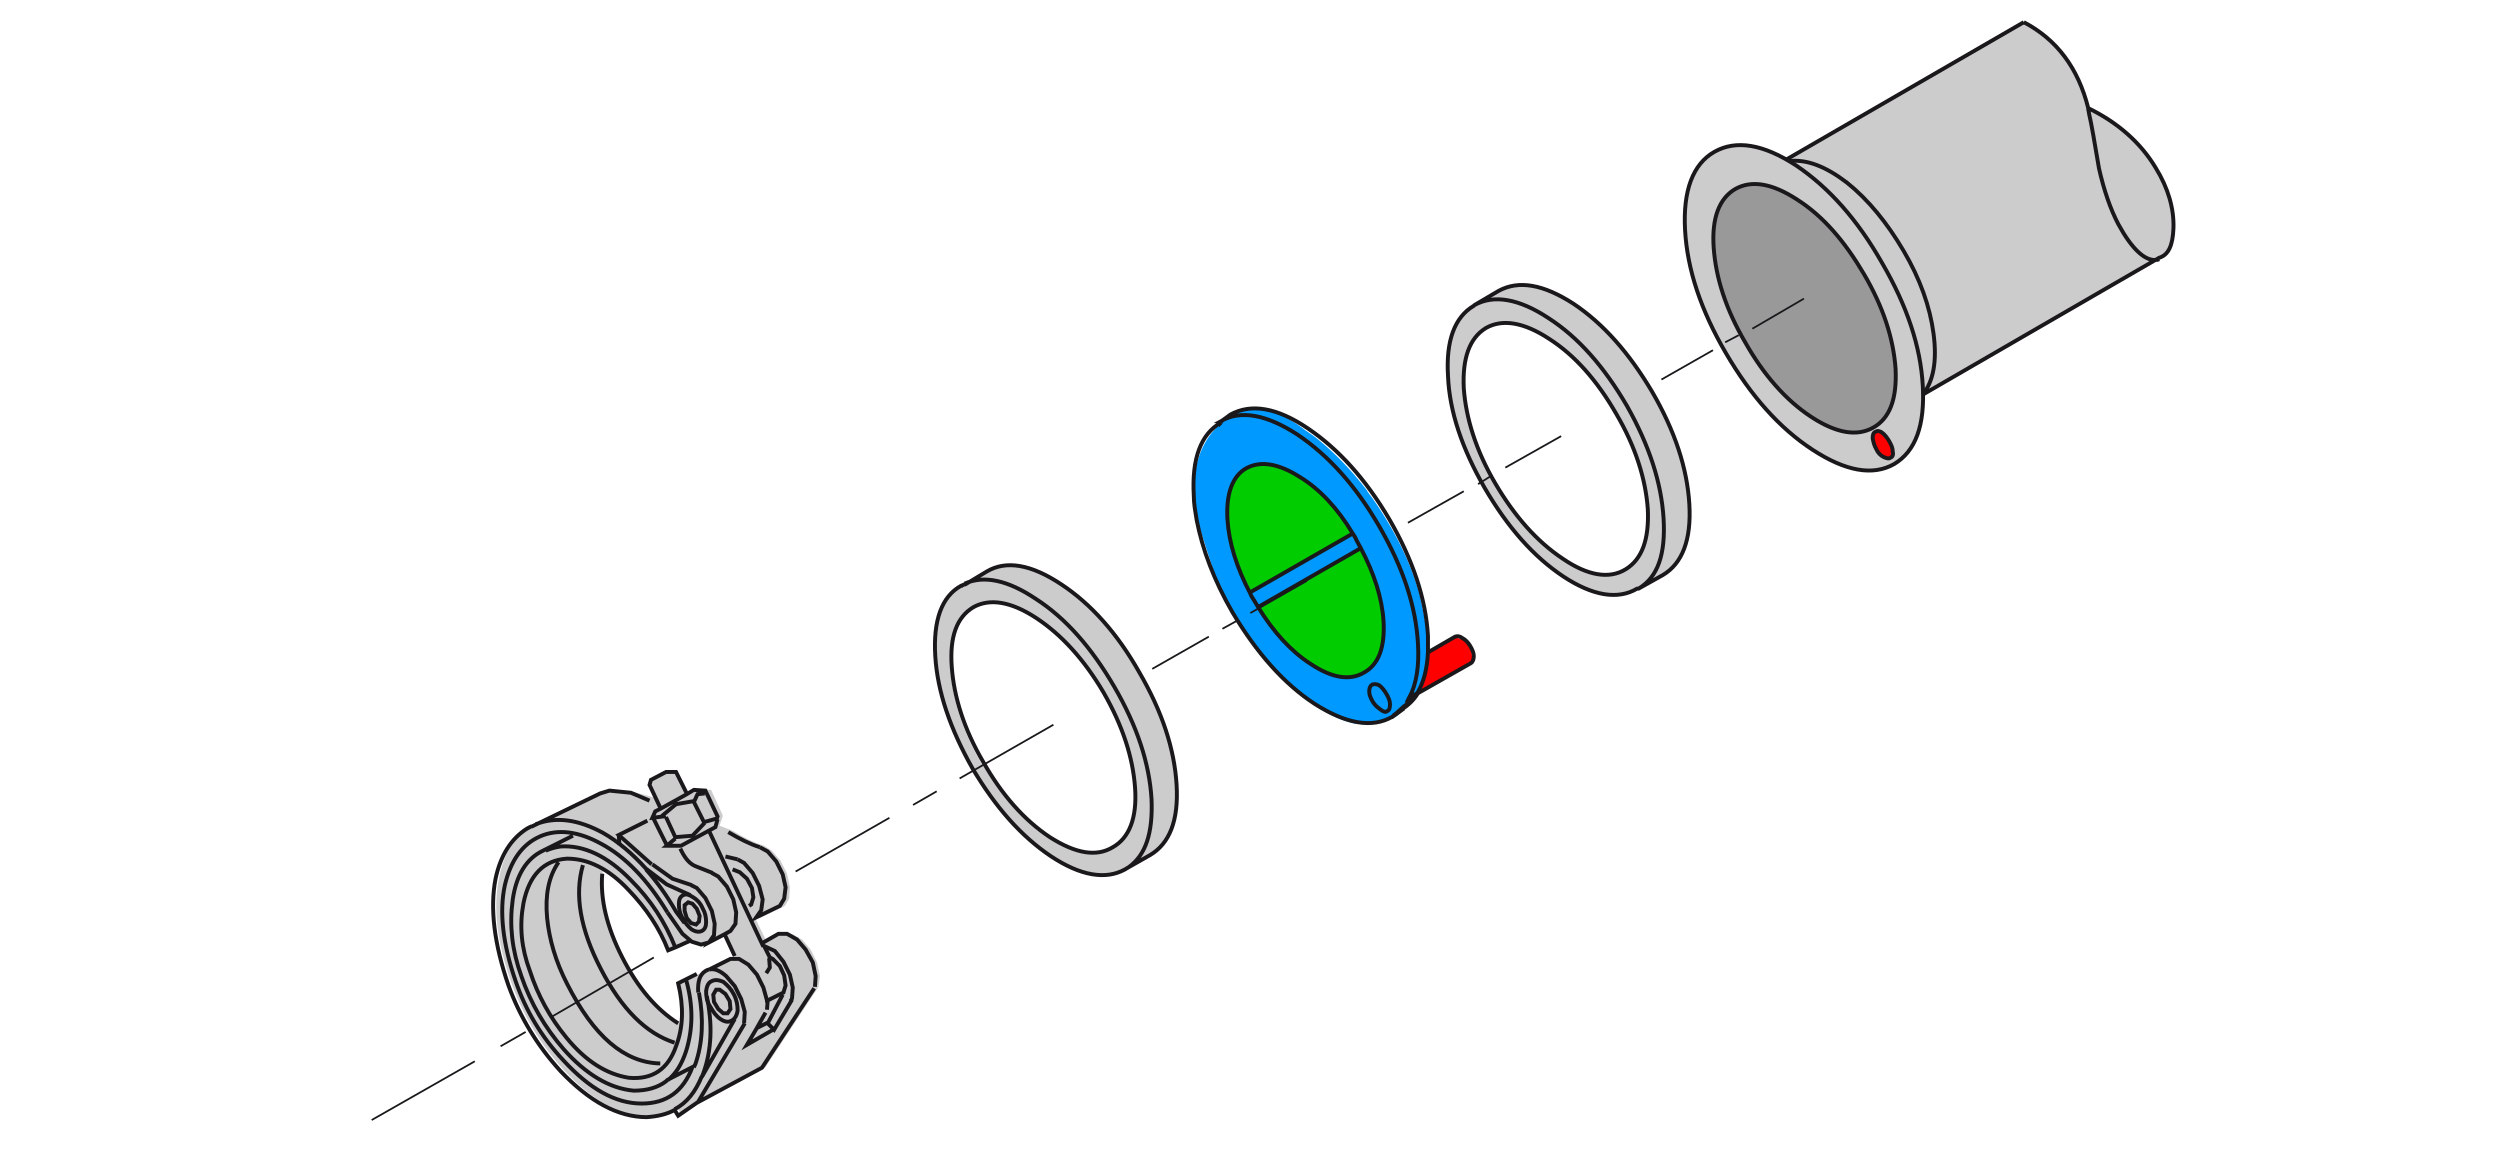 <?xml version="1.0" encoding="utf-8"?>
<!-- Generator: Adobe Illustrator 24.1.2, SVG Export Plug-In . SVG Version: 6.00 Build 0)  -->
<svg version="1.1" id="Ebene_1" xmlns="http://www.w3.org/2000/svg" xmlns:xlink="http://www.w3.org/1999/xlink" x="0px" y="0px"
	 viewBox="0 0 349.1 161" style="enable-background:new 0 0 349.1 161;" xml:space="preserve">
<style type="text/css">
	.st0{fill:#CCCCCC;}
	.st1{fill:#FF0000;}
	.st2{fill:#0099FF;}
	.st3{fill:#00CC00;}
	.st4{fill:#999999;}
	.st5{fill:none;stroke:#1A181B;stroke-width:0.55;stroke-miterlimit:5;}
	.st6{fill:none;stroke:#1A181B;stroke-width:0.25;stroke-miterlimit:5;}
</style>
<path class="st0" d="M96.1,111l-1.6-3.2h-1.3l-2.1,1.1l-0.2,0.7l0.9,1.9l-3.2-0.9l-3-0.3l-1.3,0.3l-9.3,4.6c-0.1,0-0.1,0.1-0.2,0.1
	c-0.2,0.1-0.4,0.1-0.5,0.2c-0.1,0-0.2,0.1-0.2,0.1c-2.3,1.3-3.8,3.6-4.4,7c-0.9,4.1-0.3,9.1,1.8,14.9c1.6,4.4,4,8.4,7.3,12
	c3.9,4.2,7.9,6.4,12,6.4c1.5,0,2.8-0.4,3.9-1l0.5,0.8l2.6-1.8l9.1-4.9l7.4-11.2l0.2-1.5l-0.4-1.9l-0.9-1.8l-1.2-1.4l-1.4-0.8
	l-1.2-0.1l-2.1,1.1h-0.3l-1.5-3.1l0.8-0.2l3.3-1.6l0.6-1l0.1-1.6l-0.4-1.9l-0.9-1.8l-1.2-1.4l-1.1-0.7c-1.3-0.4-2.8-1.1-4.4-2.1
	l-1.8-0.7v-0.1l0.4-1.1l0-0.3l-1.6-3.5l-1.6-0.1L96.1,111 M101.2,130.6l1.4,3v0.4l-0.6-0.1l-7.2,3.4c0.5,2,0.6,3.9,0.4,5.7l-0.5-0.2
	c-2.5-1.5-4.8-3.9-6.7-7.1c-0.4-0.6-0.8-1.3-1.1-2c-2.2-4.3-3.1-8.2-2.8-11.7l0.2-0.7c1.2,0.7,2.4,1.7,3.7,3
	c2.4,2.5,4.2,5.3,5.4,8.4l3.1-1.4l0.2,0.2l1.3,0.4l1.1-0.4L101.2,130.6 M205.9,42.7l-0.1,0.1c-2.7,1.6-3.9,4.8-3.6,9.8
	c0.3,4.7,1.8,9.7,4.6,14.8c0.2,0.3,0.3,0.6,0.5,0.9c3.2,5.5,6.8,9.6,11,12.3c4.1,2.7,7.6,3.3,10.3,1.8c0,0,0,0,0,0l3.5-2
	c2.7-1.6,4-4.8,3.7-9.8c-0.3-5-2-10.2-5.2-15.7c-3.1-5.4-6.8-9.5-10.9-12.3c-4.2-2.7-7.6-3.3-10.4-1.8L205.9,42.7 M204.4,54.1
	c-0.2-4.2,0.8-7,3.1-8.3c2.3-1.3,5.3-0.8,8.8,1.5c3.6,2.3,6.7,5.8,9.4,10.4c2.7,4.6,4.1,9.1,4.4,13.3c0.2,4.2-0.8,7-3.1,8.3
	c-2.3,1.4-5.3,0.9-8.8-1.4c-3.6-2.4-6.7-5.9-9.4-10.5c-0.2-0.3-0.4-0.7-0.6-1C205.9,62.2,204.6,58.1,204.4,54.1 M137.8,79.8l-3,1.8
	c-0.2,0.1-0.4,0.2-0.5,0.2h0c-2.7,1.6-3.9,4.9-3.7,9.9c0.3,5,2.1,10.2,5.2,15.6c0,0.1,0.1,0.2,0.2,0.2c3.1,5.3,6.8,9.4,10.8,12.1
	c4.1,2.7,7.6,3.3,10.3,1.8l0.1-0.1c0.2-0.1,0.3-0.2,0.5-0.3l3.1-1.7c2.7-1.6,3.9-4.9,3.6-9.9c-0.3-5-2-10.2-5.2-15.7
	c-3.2-5.5-6.8-9.6-10.9-12.3C144,78.8,140.5,78.2,137.8,79.8 M135.9,84.8c2.3-1.3,5.3-0.8,8.8,1.5c3.5,2.3,6.6,5.8,9.3,10.5
	c2.7,4.7,4.1,9.1,4.4,13.3c0.3,4.2-0.8,7-3.1,8.4c-2.3,1.4-5.2,0.9-8.8-1.4c-3.5-2.3-6.6-5.8-9.2-10.2c-0.1-0.1-0.1-0.2-0.2-0.2
	c-2.7-4.6-4.1-9.1-4.4-13.3S133.6,86.2,135.9,84.8 M303.5,32c0.1-2.8-0.7-5.6-2.5-8.6c-2.2-3.5-5.3-6.3-9.4-8.3
	c-1.4-5.6-4.4-9.7-9-12.1l-33.2,19.2c-4-2.3-7.3-2.7-10-1.1c-3,1.7-4.4,5.3-4,10.8c0.3,5.5,2.2,11.2,5.7,17.2
	c3.5,6,7.5,10.5,12.1,13.6c4.6,3,8.4,3.7,11.4,1.9c2.8-1.6,4.1-4.8,4-9.6l33-19.1C302.8,35.8,303.4,34.4,303.5,32 M242.4,26.4
	c2.3-1.3,5.2-0.8,8.7,1.5c3.5,2.3,6.6,5.7,9.2,10.4c2.7,4.6,4.1,9,4.4,13.2c0.2,4.2-0.8,6.9-3,8.2c-2.3,1.3-5.2,0.8-8.7-1.5
	c-3.5-2.3-6.6-5.8-9.2-10.4c-0.2-0.4-0.4-0.8-0.6-1.1c-2.3-4.2-3.5-8.2-3.7-12.1C239,30.5,240.1,27.8,242.4,26.4 M261.9,60.2
	c0.3-0.2,0.6-0.1,1,0.1c0.4,0.3,0.7,0.7,1,1.2c0.3,0.5,0.5,1,0.5,1.5c0,0.4-0.1,0.7-0.4,0.9c-0.2,0.2-0.5,0.1-0.9-0.1
	c-0.4-0.3-0.8-0.7-1.1-1.2c-0.3-0.5-0.4-1-0.4-1.4C261.5,60.7,261.6,60.4,261.9,60.2z"/>
<path class="st1" d="M205.5,90.8l-0.8-1.2c-0.1-0.1-0.1-0.1-0.1-0.2l-1.4-0.4l-3.8,2.2c-0.1,2.2-0.5,4-1.2,5.4l7.4-4.2L205.5,90.8
	 M262.9,60.4c-0.4-0.3-0.7-0.3-1-0.1c-0.3,0.1-0.4,0.4-0.3,0.9c0,0.5,0.2,0.9,0.4,1.4c0.3,0.5,0.7,0.9,1.1,1.2
	c0.4,0.3,0.7,0.3,0.9,0.1c0.3-0.2,0.4-0.5,0.4-0.9c0-0.5-0.2-1-0.5-1.5C263.6,61.1,263.3,60.7,262.9,60.4z"/>
<path class="st2" d="M171.8,57.9c-0.4,0.3-0.8,0.6-1,0.9l-0.1,0.1l-0.1,0.1c-2.2,1.9-3.4,4.4-3.8,7.6c-0.1,0.8-0.1,1.7,0,2.7
	c0.1,1.1,0.2,2.2,0.4,3.3c0,0,0,0.1,0,0.1l2.6,8.1c2.7,6.2,6.4,11.4,11.1,15.7c0.2,0.2,0.5,0.4,0.7,0.6c0.6,0.5,1.3,1,2,1.4
	c1.9,1.3,3.7,2.1,5.4,2.5c1.7,0.3,3.3,0.1,4.8-0.5c0.4-0.1,0.7-0.3,1.1-0.4l1.5-1.3c0.1-0.1,0.1-0.3,0.2-0.4
	c0.2-0.2,0.3-0.5,0.4-0.7l0.9-0.5c0-0.1,0.1-0.2,0.1-0.3l0.2-0.1c0.7-1.4,1.1-3.2,1.2-5.4h-0.1c0-0.3,0.1-0.6,0.1-0.9v-0.4
	c0-0.2-0.1-0.4-0.1-0.6c-0.1-1.5-0.3-3.2-0.8-5.2c-0.1-0.3-0.1-0.7-0.2-1c-0.9-3.4-2.4-6.9-4.5-10.4c-0.9-1.5-1.8-2.9-2.8-4.2
	c0-0.1-0.1-0.1-0.1-0.2c-2.3-3-4.6-5.3-6.8-7.1c-0.6-0.5-1.2-0.9-1.8-1.3C178.2,56.9,174.6,56.3,171.8,57.9 M171.4,72.4
	c-0.2-3.6,0.7-6,2.6-7.1c2-1.1,4.5-0.7,7.5,1.2c2.8,1.8,5.2,4.5,7.4,8.1l-14.2,8.2C172.7,79.1,171.6,75.7,171.4,72.4 M175.8,84.7
	l6.6-3.8l7.7-4.4c1.9,3.6,3,7,3.2,10.2c0.2,3.6-0.7,6-2.7,7.1c-2,1.2-4.4,0.8-7.4-1.2c-2.7-1.8-5.2-4.4-7.2-7.8
	C175.8,84.8,175.8,84.8,175.8,84.7z"/>
<path class="st3" d="M182.4,81l-6.5,3.9c2.1,3.4,4.5,6,7.2,7.8c3,2,5.5,2.4,7.4,1.2c2-1.1,2.9-3.5,2.7-7.1
	c-0.2-3.3-1.3-6.7-3.2-10.2L182.4,81 M174.1,65.2c-2,1.2-2.9,3.5-2.6,7.1c0.2,3.3,1.3,6.8,3.2,10.4l14.2-8.2
	c-2.1-3.5-4.6-6.2-7.4-8.1C178.5,64.5,176,64.1,174.1,65.2z"/>
<path class="st4" d="M251.1,27.9c-3.5-2.3-6.4-2.8-8.7-1.5s-3.3,4.1-3,8.2c0.2,3.8,1.4,7.8,3.7,12.1c0.2,0.4,0.4,0.8,0.6,1.1
	c2.6,4.6,5.7,8.1,9.2,10.4c3.5,2.3,6.4,2.8,8.7,1.5c2.3-1.3,3.3-4.1,3-8.2c-0.3-4.2-1.7-8.6-4.4-13.2
	C257.6,33.7,254.6,30.2,251.1,27.9z"/>
<path id="Layer0_5_MEMBER_1_MEMBER_0_1_STROKES" class="st5" d="M250.8,23.1c-4.6-3-8.4-3.6-11.4-1.9c-3,1.7-4.4,5.4-4.1,10.9
	c0.3,5.5,2.2,11.2,5.7,17.2c3.5,6,7.5,10.5,12.1,13.5c4.6,3,8.4,3.7,11.4,2c3-1.8,4.3-5.4,4-10.9c-0.3-5.5-2.2-11.2-5.7-17.2
	C259.4,30.7,255.4,26.2,250.8,23.1z"/>
<path id="Layer0_5_MEMBER_1_MEMBER_1_1_STROKES" class="st5" d="M249.4,22.3l33.2-19.2"/>
<path id="Layer0_5_MEMBER_1_MEMBER_2_1_STROKES" class="st5" d="M260.3,38.3c2.7,4.6,4.1,9,4.4,13.2c0.2,4.2-0.8,6.9-3.1,8.2
	c-2.3,1.3-5.2,0.8-8.7-1.5c-3.5-2.3-6.6-5.8-9.2-10.4c-2.7-4.6-4.1-9-4.4-13.2c-0.3-4.2,0.8-6.9,3-8.2c2.3-1.3,5.2-0.8,8.7,1.5
	C254.6,30.2,257.6,33.7,260.3,38.3z"/>
<path id="Layer0_5_MEMBER_1_MEMBER_3_1_STROKES" class="st5" d="M282.6,3.1c4.6,2.4,7.6,6.4,9,12c4.1,2,7.3,4.8,9.4,8.3
	c1.8,2.9,2.6,5.8,2.5,8.5c-0.1,2.4-0.7,3.7-2,4.1l-33,19.1c1.5-1.9,2-4.7,1.5-8.5c-0.5-3.8-1.9-7.7-4.2-11.6
	c-2.3-3.9-4.9-7.1-7.9-9.5c-3-2.3-5.7-3.3-8.1-3 M291.6,15.2c0,0.2,0.1,0.4,0.1,0.6c0.4,1.7,0.8,4.2,1.4,7.7
	c0.7,3.1,1.6,5.7,2.7,7.8c1.9,3.5,3.7,5.1,5.2,5c0.2,0,0.3,0,0.5-0.1 M264,63.9c-0.2,0.2-0.6,0.1-1-0.1s-0.8-0.6-1-1.1
	c-0.3-0.5-0.4-1-0.5-1.5c0-0.5,0.1-0.8,0.4-0.9c0.3-0.2,0.6-0.1,0.9,0.1c0.4,0.3,0.7,0.7,1,1.2c0.3,0.5,0.5,1,0.5,1.4
	C264.4,63.5,264.3,63.8,264,63.9z M216.3,47.3c3.6,2.3,6.7,5.8,9.4,10.5c2.7,4.6,4.1,9.1,4.4,13.3c0.2,4.2-0.8,7-3.1,8.4
	c-2.3,1.4-5.3,0.9-8.8-1.5c-3.6-2.4-6.7-5.9-9.4-10.5c-2.7-4.6-4.1-9.1-4.4-13.3c-0.2-4.2,0.8-7,3.1-8.4
	C209.8,44.5,212.8,45,216.3,47.3z M205.8,42.7l0.1-0.1l3.4-2c2.8-1.5,6.2-0.9,10.4,1.8c4.2,2.8,7.8,6.9,11,12.3
	c3.2,5.5,4.9,10.7,5.2,15.7c0.3,5-1,8.3-3.7,9.9l-3.4,1.9l-0.1,0c0,0,0,0-0.1,0c-2.7,1.6-6.2,1-10.3-1.7c-4.2-2.8-7.8-6.9-11-12.4
	c-3.1-5.4-4.9-10.6-5.1-15.6C201.9,47.6,203.1,44.3,205.8,42.7z M228.8,82.2c2.7-1.6,3.8-4.8,3.5-9.8c-0.3-5-2-10.2-5.1-15.7
	c-3.2-5.5-6.8-9.6-11-12.3c-4.1-2.7-7.6-3.3-10.3-1.8 M182.6,59.8c-4.3-2.9-7.9-3.5-10.8-1.9c-0.4,0.3-0.8,0.6-1.1,0.8l-0.1,0.1
	c0,0,0,0-0.1,0l0,0c2.8-1.6,6.4-0.9,10.7,1.9c4.3,2.9,8.1,7.1,11.4,12.8c3.3,5.7,5.1,11.1,5.4,16.3c0.2,3.2-0.2,5.7-1.2,7.6l1.1-0.6
	c0.9-1.5,1.4-3.4,1.5-5.8c0-0.7,0-1.4,0-2.2c-0.3-5.2-2.1-10.6-5.4-16.3C190.7,66.9,186.9,62.7,182.6,59.8z M188.9,74.5
	c0.2,0.3,0.4,0.6,0.5,0.9c0.2,0.4,0.4,0.7,0.6,1.1c1.9,3.6,3,7,3.2,10.3c0.2,3.6-0.7,6-2.7,7.1c-2,1.2-4.5,0.8-7.5-1.2
	c-2.8-1.8-5.2-4.5-7.3-7.9c-0.2-0.3-0.4-0.7-0.6-1c-0.2-0.3-0.4-0.6-0.5-0.9c-1.9-3.6-3-7.1-3.2-10.4c-0.2-3.6,0.7-6,2.6-7.1
	c2-1.1,4.5-0.7,7.5,1.2C184.3,68.3,186.8,71,188.9,74.5l-14.3,8.2 M170.6,58.9l-0.1,0.1C170.5,58.9,170.5,58.9,170.6,58.9
	 M199.4,91.1l3.8-2.2c0.3-0.1,0.6-0.1,1,0.2c0.4,0.2,0.8,0.6,1.1,1.1c0.3,0.5,0.5,1,0.5,1.4c0,0.4-0.1,0.8-0.4,1l-7.4,4.2
	c-0.6,1-1.4,1.7-2.3,2.3l0,0c-0.4,0.4-0.8,0.7-1.3,1c-2.8,1.6-6.4,1-10.8-1.8c-4.3-2.8-8.1-7.1-11.5-12.8c-2.6-4.5-4.2-8.8-5-12.9
	c-0.2-1.2-0.4-2.3-0.4-3.4c-0.3-5.2,1-8.6,3.8-10.2 M193.7,99.3c-0.2,0.2-0.5,0.1-0.9-0.2s-0.8-0.6-1.1-1.1s-0.5-1-0.5-1.4
	c0-0.5,0.1-0.8,0.4-1c0.3-0.1,0.6-0.1,1,0.1c0.4,0.3,0.7,0.7,1,1.2c0.3,0.5,0.5,1,0.5,1.4C194.1,98.9,194,99.2,193.7,99.3z
	 M196.9,97.5c-0.1,0.2-0.3,0.5-0.4,0.7c-0.1,0.1-0.2,0.3-0.3,0.4c-0.2,0.2-0.4,0.4-0.5,0.6 M195.6,99.2L195.6,99.2l-0.3,0.2l0.1,0
	L195.6,99.2z M195.2,99.4l-0.9,0.8l1.1-0.8L195.2,99.4l1-0.9 M175.8,84.7l14.3-8.2 M137.8,79.8c2.7-1.6,6.2-1,10.4,1.8
	c4.1,2.7,7.8,6.8,10.9,12.3c3.2,5.5,4.9,10.7,5.2,15.7c0.3,5-1,8.2-3.7,9.8l-3,1.7c-0.2,0.1-0.3,0.2-0.5,0.3c0,0,0,0,0,0
	c-2.7,1.5-6.2,0.9-10.3-1.8c-4.2-2.8-7.8-6.9-11-12.3c-3.1-5.5-4.9-10.7-5.2-15.7c-0.3-5,0.9-8.3,3.6-9.8c0,0,0,0,0.1,0
	c0.1-0.1,0.3-0.2,0.5-0.2L137.8,79.8z M135.9,84.8c2.3-1.3,5.3-0.8,8.8,1.5c3.5,2.3,6.7,5.8,9.4,10.4c2.7,4.7,4.1,9.1,4.4,13.3
	c0.3,4.2-0.8,7-3.1,8.3c-2.3,1.4-5.2,0.9-8.8-1.4c-3.6-2.4-6.7-5.9-9.3-10.5c-2.7-4.6-4.1-9.1-4.4-13.3S133.6,86.2,135.9,84.8z
	 M157.6,121.1c2.4-1.7,3.4-4.8,3.2-9.5c-0.3-5-2-10.2-5.2-15.7c-3.2-5.5-6.8-9.6-11-12.3c-3.9-2.6-7.2-3.3-9.9-2.1 M103,120l0.9,0.5
	l1.2,1.4l0.9,1.8l0.5,1.9l-0.2,1.5l-0.7,1l3.3-1.6l0.6-1l0.2-1.6l-0.4-1.8l-0.9-1.8l-1.2-1.4l-1.1-0.6 M96.5,123.6l0.8,0.4l1.2,1.4
	l0.9,1.8l0.4,1.8l-0.1,1.6l-0.7,1l2.1-1.1l0.9-0.5l0.7-1l0.1-1.6l-0.4-1.8l-0.9-1.8l-1.2-1.4l-0.9-0.5 M104.6,126.5l0.3-0.2l0.3-1
	L105,124l-0.7-1.3l-1-0.9l-1-0.4 M95.4,125c-0.4,0.2-0.6,0.6-0.6,1.2c0,0.7,0.1,1.3,0.5,2c0.4,0.7,0.8,1.2,1.3,1.6
	c0.5,0.3,1,0.4,1.4,0.2c0.4-0.2,0.6-0.6,0.6-1.2c0-0.7-0.1-1.3-0.5-2c-0.3-0.7-0.8-1.2-1.3-1.5C96.2,124.9,95.8,124.8,95.4,125z
	 M90.4,114.6l-4,2l4.6,4.1 M86.5,118l-0.1-1.4 M96.1,126l-0.5,0.4l0,0.8l0.3,1l0.6,0.7l0.7,0.2l0.4-0.4l0.1-0.8l-0.4-1l-0.6-0.7
	L96.1,126z M99,131.6l-1.1,0.3l-1.3-0.4l-1.3-1.1l-2.1-3 M110.4,139.8l0.2-0.4l0.1-1.5l-0.4-1.8l-0.9-1.8l-1.2-1.5l-1.5-0.7l0.8,1.6
	l0,0l0.4,0.2l1,1l0.6,1.3l0.2,1.4l-0.3,1l-2.2,1.1l-0.1,1.3 M113.8,137.8l0.1-1.5l-0.4-1.9l-1-1.8l-1.2-1.4l-1.4-0.8l-1.2,0
	l-2.1,1.2 M107.1,140l0-0.3l-0.5-1.8l-0.9-1.8l-1.2-1.4l-1.3-0.8l-1.2,0l-3,1.5c0.7-0.2,1.5,0.1,2.4,0.9l1.2,1.4l0.9,1.8l0.5,1.8
	l-0.1,1.6 M99.4,137c-0.5,0.2-0.7,0.7-0.8,1.4c0,0.7,0.1,1.5,0.6,2.2c0.4,0.7,0.8,1.3,1.4,1.7s1.1,0.5,1.6,0.2
	c0.4-0.2,0.7-0.7,0.8-1.4c0-0.7-0.1-1.4-0.5-2.2c-0.4-0.8-0.9-1.3-1.5-1.8C100.3,136.8,99.8,136.8,99.4,137z M99,135.4
	c-0.2,0-0.3,0.1-0.5,0.2c-0.8,0.5-1.1,1.5-1,3 M107,135.9l0.5-0.8l-0.1-1.3 M102.6,133.5l-1.4-3 M101.9,139.8l-0.6-1l-0.8-0.6H100
	l-0.4,0.7l0.1,1l0.6,1l0.7,0.6h0.6l0.4-0.6L101.9,139.8z M106.6,132.2L99,116"/>
<path id="Layer0_5_MEMBER_1_MEMBER_4_1_STROKES" class="st5" d="M113.7,138l-7.3,11.1l-9.1,4.9l-2.6,1.8l-0.5-0.8
	c-1.1,0.6-2.4,0.9-3.9,1c-4,0-8-2.2-12-6.4c-3.3-3.6-5.7-7.6-7.3-12c-2-5.8-2.6-10.8-1.8-14.9c0.7-3.3,2.2-5.6,4.4-7
	c0.1,0,0.1-0.1,0.2-0.1c0.2-0.1,0.3-0.2,0.5-0.2h0c0.1,0,0.1-0.1,0.2-0.1l9.3-4.5l1.3-0.4l3,0.3l2.6,1.1 M93.2,127.4
	c-2.8-4.6-5.9-7.8-9.3-9.6c-3.1-1.7-6-2.1-8.5-1c-2.5,1.1-4.1,3.4-4.9,6.8c-0.8,3.7-0.3,8.2,1.5,13.4c1.4,4.1,3.6,7.8,6.7,11.1
	c3.6,3.9,7.2,6,10.9,6c3.5,0,5.8-1.7,7.1-5.1l-3.5,1.8c-0.1,0.1-0.1,0.1-0.2,0.2c-1.2,0.9-2.7,1.3-4.5,1.3c-3.4-0.3-6.7-2.3-9.8-5.8
	c-2.6-3-4.6-6.4-5.9-10.2c-1.3-3.6-1.7-7.1-1.2-10.7c0.5-3.4,1.9-5.7,4.2-6.8l4.2-2.1 M96.3,131.4l-2,0.9l-1,0.4
	c-1.2-3.1-3.1-5.9-5.5-8.4c-2.8-3-5.7-4.4-8.6-4.4c-3.3,0.2-5.3,2.3-6.1,6.2c-0.6,3.2-0.3,6.3,0.9,9.5c1.1,3.4,2.8,6.5,5.1,9.3
	c2.7,3.3,5.6,5.1,8.7,5.6c3.3,0.3,5.5-1.2,6.6-4.4c1-2.6,1.1-5.5,0.3-8.8l1-0.5l1.6-0.8 M78,120.4c-1.4,2-1.9,4.6-1.6,7.8
	c0.3,3,1.2,6.1,2.8,9.2c3.7,7.3,8,11,13,11.1 M103,120l-1.7-0.4 M106.1,118.3c-1.3-0.4-2.7-1.1-4.4-2.1 M98.4,110.8l-1,0.1l-0.5,1.1
	l1.4,2.8l1.8-0.5l0.1-0.3l-1.7-3.6l-1.6-0.1l-1,0.6l-3.6,2l-0.8,0.4l-0.4,0.9l1.6-0.2l-0.1-0.2l1.8-1.5l2.3-0.4l0.1,0.1 M94.3,117.1
	l-1.2,1l2,0l4.8-2.6l0.3-1.1 M96,111l-1.6-3.2h-1.4l-2.1,1.1l-0.2,0.7l1.6,3.4 M76.2,118.8c0.6-0.3,1.4-0.5,2.1-0.6
	c3.2-0.2,6.5,1.3,9.8,4.7c2.8,2.8,4.8,5.9,6.2,9.4 M98.4,114.9l-1.7,1.8l-2.4,0.2l-1.3-2.8 M91.3,114.3l0,0.1l1.8,3.6h0.1
	 M74.8,115.1c2.8-1.1,5.9-0.7,9.4,1.2c2.1,1.2,4.1,2.9,6,5l2.9,2.2l3.3,1.5 M91.1,120.7l2.8,2l2.7,0.9 M99.5,121.9
	c-1.7-0.7-2.6-1-2.7-1.1c-0.7-0.4-1.3-1.2-1.8-2.3 M90.2,121.4c1.5,1.7,2.9,3.6,4.2,5.9l1.2,1.6 M96.9,149c0.1-0.1,0.1-0.3,0.2-0.4
	c1-2.9,1.2-6.2,0.5-10 M95.8,136.8c1,3.5,1,6.8,0,10c-0.6,1.8-1.4,3.1-2.5,4 M84.1,122c-0.3,3.5,0.6,7.4,2.8,11.7
	c2.2,4.3,4.8,7.3,7.8,9.2 M81.4,120.8c-1.2,4.1-0.4,8.9,2.5,14.5s6.3,9,10.3,10.3 M109.3,138.9l-2.1,4l0.9,0.9l2.5-4.2 M108.1,143.7
	l-3.8,2.2l1.3-2.2l1.3-2.3 M107.2,142.8l-1.6,0.8 M98.7,139.1c0.8,3.9,0.7,7.5-0.5,10.8c-0.1,0.2-0.1,0.3-0.2,0.5l4.6-8.1 M98,150.3
	c-0.9,2.2-2.1,3.7-3.8,4.6 M97.4,154l6.6-11.1"/>
<path id="Layer0_5_MEMBER_1_MEMBER_5_1_STROKES" class="st6" d="M73.4,144.1l-3.5,2 M66.3,148.2l-14.4,8.2 M251.9,41.7l-7.2,4.2
	 M242.8,46.8l-1.9,1 M182.5,81.1l-7.9,4.5 M172.7,86.7l-2,1.1 M168.8,88.9l-7.9,4.5 M218,60.9l-7.8,4.4 M208.3,66.4l-1.9,1.2
	 M204.4,68.6l-7.8,4.4 M239.2,48.9l-7.2,4.1 M147.1,101.2l-13.1,7.5 M130.8,110.5l-3.3,1.9 M124.2,114.2l-13.1,7.5 M91.3,133.7
	L77,142"/>
</svg>
